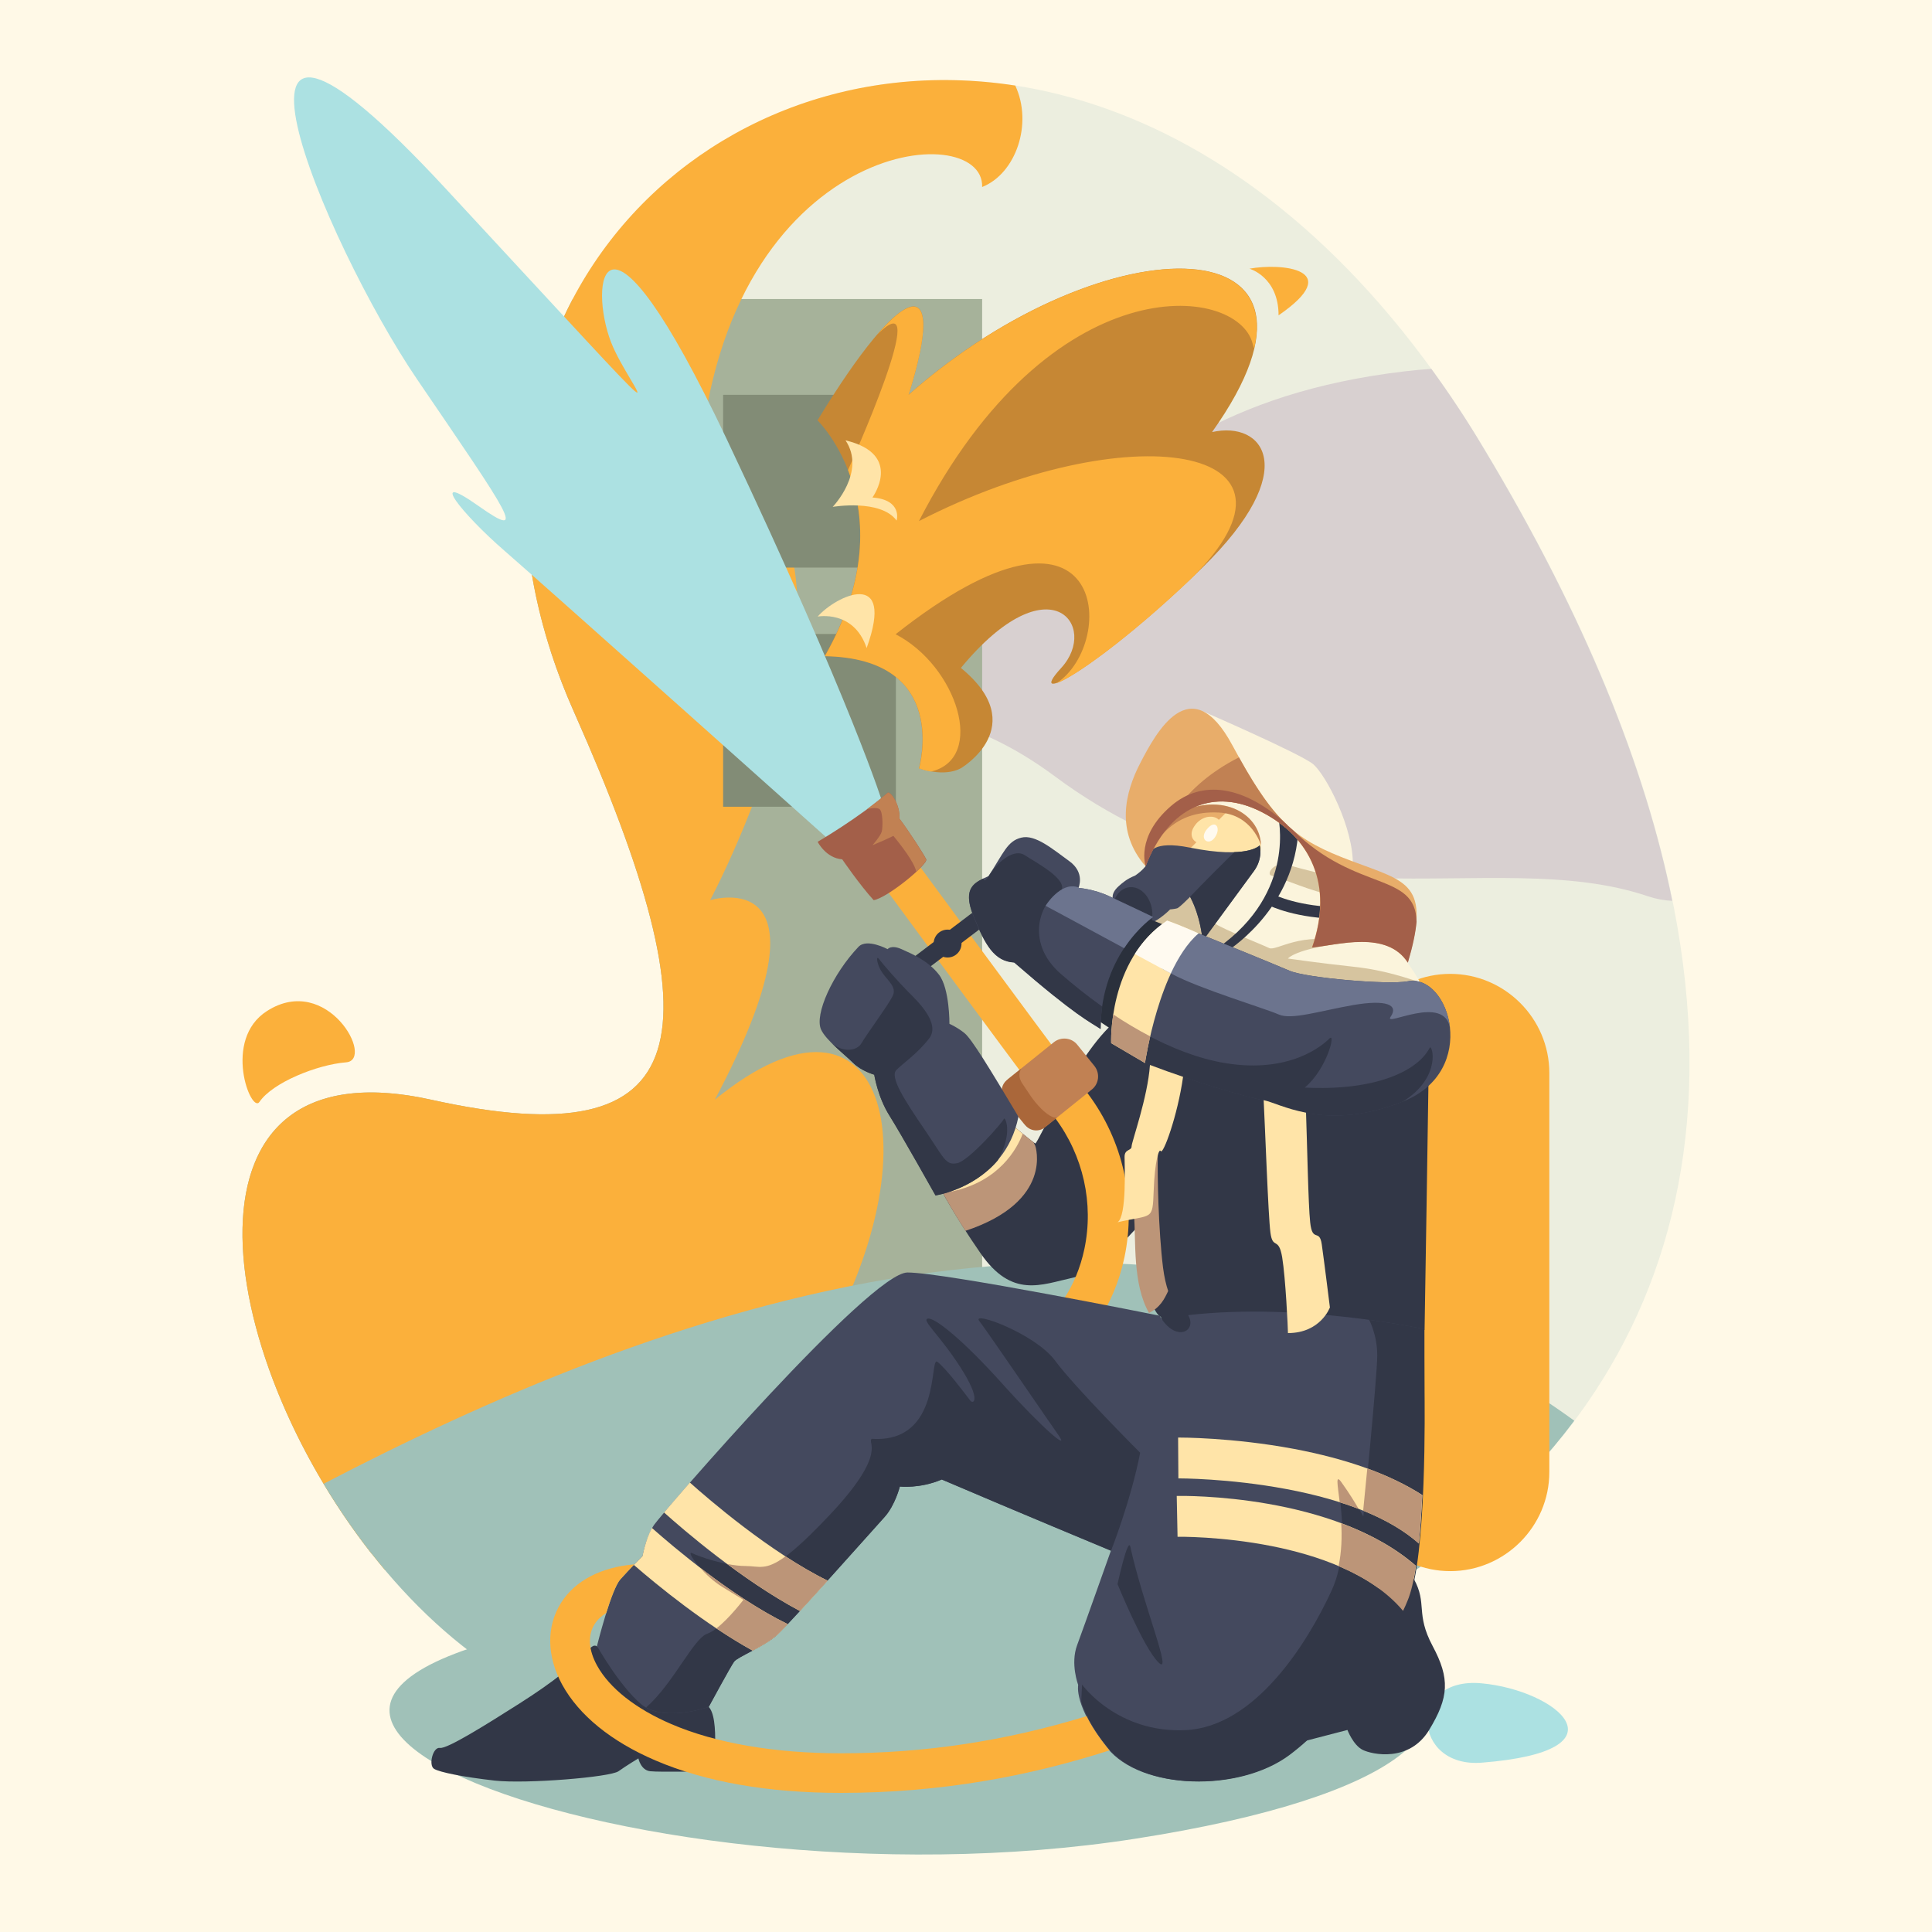 <?xml version="1.0" encoding="utf-8"?>
<!-- Generator: Adobe Illustrator 22.1.0, SVG Export Plug-In . SVG Version: 6.00 Build 0)  -->
<svg version="1.1" id="layer_1" xmlns="http://www.w3.org/2000/svg" xmlns:xlink="http://www.w3.org/1999/xlink" x="0px" y="0px"
	 viewBox="0 0 1400 1400" style="enable-background:new 0 0 1400 1400;" xml:space="preserve">
<style type="text/css">
	.st0{fill:#FFF9E7;}
	.st1{fill:#ECEEDF;}
	.st2{fill:#D8D0D0;}
	.st3{fill:#A6B29A;}
	.st4{fill:#FBB03B;}
	.st5{fill:#A0C1B8;}
	.st6{fill:#828C76;}
	.st7{fill:#C68734;}
	.st8{fill:#FFE4A8;}
	.st9{fill:#ACE1E2;}
	.st10{fill:#FBF4DC;}
	.st11{fill:#D6C49F;}
	.st12{fill:#323747;}
	.st13{fill:#44495E;}
	.st14{fill:#E8AD6A;}
	.st15{fill:#C18153;}
	.st16{fill:#2A303C;}
	.st17{fill:#BC9578;}
	.st18{fill:#A35F49;}
	.st19{fill:#AA673A;}
	.st20{fill:#8E5732;}
	.st21{fill:#6C748E;}
	.st22{fill:#FFFAF0;}
</style>
<g>
	<rect x="0" class="st0" width="1400" height="1400"/>
	<g>
		<g>
			<path class="st1" d="M415.7,515.3C520.8,752.2,507,840,312.5,796.9c-265.7-58.9-99.8,395.8,120.1,444.9
				c396.3,88.4,1099.5-158.2,642.8-916.8C771.1-180.5,238.9,116.9,415.7,515.3z"/>
			<path class="st2" d="M1037.2,267.3c-6.3,0.4-12.7,1-19.4,1.8c-262.8,31-241.5,214.4-446.2,183.5c-110.2-16.6-146-1-172.6,19.2
				c4.6,14.3,10.1,28.8,16.6,43.4c3.3,7.4,6.5,14.7,9.5,21.9c112.4-4.9,218.7-64.2,339.2,25.4c160.7,119.5,316,48.3,429.9,87
				c5.7,1.9,11.6,3,17.6,3.3c-19.5-96.4-63-205.5-136.6-327.8C1063,304.4,1050.3,285.3,1037.2,267.3z"/>
			<path class="st3" d="M415.7,515.3C520.8,752.2,507,840,312.5,796.9c-191.5-42.5-158.8,182-43.2,329h442.4V216.7H415
				C372.5,297.4,365.6,402.3,415.7,515.3z"/>
			<path class="st4" d="M415.7,515.3C520.8,752.2,507,840,312.5,796.9c-196.8-43.6-156.8,194.6-33.4,341l307.4-145.4
				c96.4-155,56.7-297.9-68.5-195.6c92.2-174.2-3.4-144.6-3.4-144.6s147.2-276.6-7.6-318C527.3,100,713.4,84.8,711.7,135.5
				c24.5-9.7,36.9-45.9,24-73.5C498.4,25.3,296.9,247.5,415.7,515.3z"/>
			<path class="st5" d="M234.5,1075.2c47.6,79.4,119.4,148.9,198.1,166.5c227.4,50.7,555.9-8.8,708.2-212.2
				C835.1,807.8,464.4,955.6,234.5,1075.2z"/>
			<rect x="524" y="286.1" class="st6" width="125.2" height="125.2"/>
			<rect x="524" y="459.4" class="st6" width="125.2" height="125.2"/>
			<path class="st7" d="M878.3,313.1c108.3-152.2-76.1-153.9-219.9-27.1c28.8-91.3-3.4-84.6-66,18.6c0,0,66,64.3,5.2,170.8
				c91.5,1.6,68.3,81.3,68.3,81.3s17.8,6.8,30.4,0c0,0,51.6-30.4,0-72.7c64.3-77.8,100.6-30.4,72.7,0
				c-27.9,30.4,29.6-1.7,102.3-72.7S915.5,304.7,878.3,313.1z"/>
			<path class="st4" d="M658.4,286.1c21.1-66.9,9.4-81.2-22.9-43.4c43-43.4-21,97.9-21,97.9c11.5,29.3,17,75.5-16.8,134.9
				c91.5,1.6,68.3,81.3,68.3,81.3s3.6,1.4,8.7,2.3c40.1-9.6,18.8-76.5-25.7-99.5c153.1-120.9,161.5,5.9,116.6,35.5
				c11.9-3.9,51-31.4,97.7-75.9c0,0,0,0,0,0c98.5-97.1-46-119.4-197.4-41.6c95.6-186.1,230.9-171.7,241.8-128.6
				c0.3,1.3,0.7,2.4,1.1,3.5C929.5,163.6,779.6,179.2,658.4,286.1z"/>
			<path class="st4" d="M905.4,194.7c0,0,21.1,5.9,21.1,33.8C975.6,194.7,928.2,190.5,905.4,194.7z"/>
			<path class="st8" d="M632.2,360.5c0,0,22.8-31.3-19.5-41.4c15.2,22.8-9.3,48.2-9.3,48.2s34.7-5.9,46.3,9.9
				C649.8,377.2,654.2,362.2,632.2,360.5z"/>
			<path class="st8" d="M592.5,446.8c0,0,26.2-5.1,35.5,22.8C649.1,411.2,606,431.5,592.5,446.8z"/>
			<path class="st4" d="M193.5,732.6c-32.6,20.8-11.5,74.7-5.5,65.9c9.5-14,41.7-27,62.8-28.7C271.9,768.1,237.2,704.7,193.5,732.6z
				"/>
		</g>
		<g>
			<path class="st4" d="M1050.9,705.7L1050.9,705.7c-39.5,0-71.8,32.3-71.8,71.8v289.2c0,39.5,32.3,71.8,71.8,71.8h0
				c39.5,0,71.8-32.3,71.8-71.8V777.5C1122.7,738,1090.4,705.7,1050.9,705.7z"/>
			<g>
				<path class="st9" d="M1073.7,1219.8c-54.1-5.1-50.6,61.5,0,57.5C1181.9,1268.8,1127.8,1224.8,1073.7,1219.8z"/>
				<path class="st5" d="M516.8,1162.9c-521.1,50.8-63.4,227.2,305.9,169.5C1213.2,1271.5,1037.9,1112.1,516.8,1162.9z"/>
				<path class="st10" d="M1019.6,697.1l-23.7-31.3c0,0-31.3-31.3-50.7-61.7c-19.5-30.4-65.1-39.7-65.1-39.7s-36.4,15.2-32,33.4
					S820,676,820,676s99.8,49.1,153.9,61.7c54.1,12.7,63.4-8.5,58.4-19.5C1027.2,707.2,1019.6,697.1,1019.6,697.1z"/>
				<path class="st11" d="M921.4,634.5c4.2,0.8,35.5,13.7,39.7,12.7l2.5-12.7c0,0-18.6-4.2-29.6-7.6
					C923.1,623.5,917.2,633.7,921.4,634.5z"/>
				<path class="st11" d="M933.3,694.6c0,0,5.1-7.2,42.2-11.4c-32.2-8.9-50.7,6.3-55.8,3.8c-5.1-2.5-33-13.5-39-17.6l1.8-23
					l-31.3-4.2c0,0-17.8,15.2-16.2,33.5c1.6,18.3,80.4,47.7,80.4,47.7s60.1,9,114.1-11.6c-8.5-2.3-24.5-8.7-49-11.3
					C956.1,697.9,933.3,694.6,933.3,694.6z"/>
				<g>
					<path class="st12" d="M919.6,656.1c0.8,0.4,19.9,9.7,51.8,9.7v-8.5c-29.8,0-47.8-8.8-48-8.9L919.6,656.1z"/>
				</g>
				<path class="st12" d="M926.1,591.1c0,0,13.9,55.3-43.6,95.8c-1.7,2.5,5.1,3.4,5.1,3.4s48.2-28.8,53-85.2
					C941.7,602.4,926.1,591.1,926.1,591.1z"/>
				<path class="st8" d="M850.8,591c-31.7,18.2-27.5,30-0.4,35.9c27.1,5.9,64.3,6.8,63.4-14.4C912.9,588,882.5,572.8,850.8,591z"/>
				<path class="st13" d="M868.9,643.1c0.3,0.2,0.1-0.1,0.1-0.1S869,643,868.9,643.1z"/>
				<path class="st13" d="M830.1,627.7c0,0-2.5,3.4-7.6,6.8c-6.1,2.4-9.3,5.4-11.8,7.6c-7.3,6.5-3.4,11-3.4,11l26.2,16.2
					c7.6-3.3,14.4-10.3,14.4-10.3s3.5-0.3,5.1-0.8c2.4-0.8,14.8-13.9,16-15.1c-0.6-0.3-3.1-2.5-13.4-12.8
					C840.3,615.1,830.1,627.7,830.1,627.7z"/>
				<path class="st14" d="M874.1,586.3l-31.3,1.7l-11,30.3c0,0,13.5,13.7,22.8,4.4c9.3-9.3,36.4-36.4,36.4-36.4
					C885.4,583.8,874.1,586.3,874.1,586.3z"/>
				
					<ellipse transform="matrix(0.992 -0.129 0.129 0.992 -78.217 110.853)" class="st12" cx="820" cy="661.6" rx="14.4" ry="18.6"/>
				<path class="st15" d="M850.8,591c-1.2,0.7-2.3,1.3-3.3,2c-0.8,1.9-4.1,9-4.7,11.1c11-11.8,24.5-16.1,40.3-15.3
					c24.4,1.1,30.7,23.8,30.7,23.8C912.9,588,882.5,572.8,850.8,591z"/>
				<path class="st13" d="M862.2,614.2c-27.4-5.5-28.8,4.2-28.8,4.2s-3.4,3.4-3.4,9.3c38.1,1.7,41.4,54.1,41.4,54.1
					s30.4-41.4,37.2-50.7c6.8-9.3,4.2-18.6,4.2-18.6S904.5,622.7,862.2,614.2z"/>
				<path class="st12" d="M894.4,617.5c-7.5,7.4-21.7,21.5-32,32.3c8,15,9.1,32.1,9.1,32.1s30.4-41.4,37.2-50.7
					c6.8-9.3,4.2-18.6,4.2-18.6S909.3,617,894.4,617.5z"/>
				<path class="st10" d="M951.5,553.7c-9.3-7.6-79.5-38.1-79.5-38.1s14.4,48.2,34.4,63.4c20,15.2,33.3,28.8,73.9,48.3
					C981.1,600.3,960.8,561.4,951.5,553.7z"/>
				<path class="st14" d="M979.4,623.9c-40.6-15.2-55.8-27.1-86.3-83.7c-30.4-56.7-55.8-8.5-66.8,12.7s-18.2,49.5,3.8,74.8
					c16.9-44,49.5-57.1,84.2-39.3s52.4,52.4,36.4,98.1c18.6-1.7,54.1-12.7,69.4,11C1036.9,640,1020,639.2,979.4,623.9z"/>
				<path class="st15" d="M897.8,548.8c-42.6,21.6-54,52.1-55,55.2c18-24.4,44.2-29.6,71.5-15.6c6.3,3.2,12,7,17.1,11.3
					c0.5-0.4,1-0.8,1.5-1.2c0.1-0.1,0.2-0.2,0.3-0.3C921.5,587.6,911,572.6,897.8,548.8z"/>
				<path class="st12" d="M940.5,742.3c-44.8-5.9-100.6-25.4-129.4-4.4s-59.2,91.5-60.9,90.7c-1.7-0.8-16.9-13.5-16.9-13.5
					s-8.5,39.7-51.6,46.5c0,0,9.2,18.2,28.8,46.5c22.8,33,44,22.8,66.8,17.8s28.8-18.6,49.1-38.9c3,64.7,14.8,67.2,14.8,67.2
					s27.1,104.9,191.1,9.3c0,0,3-183.9,2.9-184.8C1035.2,778.7,985.3,748.3,940.5,742.3z"/>
				<polygon class="st16" points="789.9,735.6 810.2,749.1 848.3,672.1 822.9,662 				"/>
				<g>
					<path class="st4" d="M659.4,618.1l-23.9,17.5c0.8,1.1,82.6,112.4,129.1,174.6c20.4,27.3,28.1,61.9,21.2,94.8
						c-5.8,27.5-20.9,49.9-41.6,61.6l14.6,25.8c28-15.8,48.4-45.4,56-81.2c8.7-41.2-0.9-84.5-26.4-118.6
						C741.9,730.4,660.2,619.3,659.4,618.1z"/>
				</g>
				<path class="st13" d="M1020,711.1c-14.1,2.7-73.6-2.5-85.4-7.6s-66-27.1-66-27.1c-22.8,7.6-41.4,42.3-38.9,93.9
					c37.2,14.4,73.6,24.5,86.3,27.1c12.7,2.5,44.8,22.8,100.6,0.8C1072.4,776.2,1050.4,705.1,1020,711.1z"/>
				<path class="st12" d="M726.9,644.5l-89.6,67.9c-2.8,2.1-3.3,6.1-1.2,8.9s6.1,3.3,8.9,1.2l89.6-67.9c2.8-2.1,3.3-6.1,1.2-8.9
					S729.7,642.4,726.9,644.5z"/>
				<path class="st12" d="M1036,759.3c-9.3,17.8-41.4,31.3-90.5,28.8c16.1-13.5,22.8-40.6,17.8-35.5c-5.1,5.1-28.8,25.4-75.3,17.8
					c-20-3.3-39.9-11.3-58.2-21.2c-0.5,6.7-0.5,13.8-0.2,21.2c37.2,14.4,73.6,24.5,86.3,27.1c12.7,2.5,44.8,22.8,100.6,0.8
					C1045.3,780.4,1037.7,755.9,1036,759.3z"/>
				<path class="st17" d="M839,837.1c0.4-13.1-13.1,21.6-13.1,21.6l-4.2,21.1c1.6,19.4-1.2,50.3,10.9,71.6
					c8.1-3.9,11.2-10.1,13.9-15.9c-1.5-4.4-2.8-9.9-3.7-16.8C839.4,891.6,838.6,850.2,839,837.1z"/>
				<path class="st8" d="M805.2,755.9l24.5,14.4c0,0,10.1-69.4,38.9-93.9c0,0-11-5.1-22.8-9.3C802.6,695.8,805.2,755.9,805.2,755.9z
					"/>
				<path class="st9" d="M442.8,248c14,36,71.9,95.6-120.1-111.6s-87.1,40.6-20.3,138.7s81.2,117.6,44,91.3
					c-37.2-26.2-11.8,5.9,19.5,33c31.3,27.1,239.3,213.1,239.3,213.1c27.9-8.5,34.7-29.6,34.7-29.6s-22-71.9-113.3-264.7
					S426.7,206.6,442.8,248z"/>
				<path class="st18" d="M937,601.6c-2.5-2.1-5-4.4-7.4-6.8c-28.1-24.2-57.9-30.8-81.2-10.6c-25.7,22.3-18.2,43.6-18.2,43.6
					c16.9-44,49.5-57.1,84.2-39.3s52.4,52.4,36.4,98.1c18.6-1.7,54.1-12.7,69.4,11c3.6-12.2,5.6-21.8,6.3-29.6v0
					C1025.8,631.6,982.8,646.8,937,601.6z"/>
				<path class="st13" d="M781.5,643.4c0,0,5.1-11-6.8-19.5c-11.8-8.5-24.5-19.5-34.7-16.9c-10.1,2.5-12.7,11-23.7,27.9
					c-9.3,4.2-19.5,7.6-11,28.8s15.2,33,29.6,33.8c44.8,38.9,55,43.1,62.6,48.2c0-55.8,38.1-81.2,38.1-81.2s-21.1-10.1-32.1-15.2
					S781.5,643.4,781.5,643.4z"/>
				<path class="st12" d="M768.8,645.9c5.9-8.5-18.6-21.1-26.2-26.2c-7.3-4.8-18.3,3.4-25.2,13.7c-0.3,0.5-0.7,1-1,1.5
					c-2.2,3.5-3.4,3.7-3.8,1.7c-7.9,3.8-14.6,8.7-7.2,27c8.5,21.1,15.2,33,29.6,33.8c44.8,38.9,55,43.1,62.6,48.2
					c0-5.7,0.4-11.1,1.1-16.2c-11.4-8.1-21.5-16.3-29.9-23.6C741.7,682.3,754.4,651.8,768.8,645.9z"/>
				<path class="st17" d="M805.2,755.9l24.5,14.4c0,0,1.2-7.9,3.8-19.3c-9.4-4.9-18.4-10.3-26.8-15.9
					C804.8,747.3,805.2,755.9,805.2,755.9z"/>
				<path class="st17" d="M748.9,827.7c-4.1-3.1-15.6-12.6-15.6-12.6s-8.5,39.7-51.6,46.5c0,0,5.8,11.5,17.9,30.3
					c64.4-21.3,50.6-61.6,50.6-61.6L748.9,827.7z"/>
				<path class="st8" d="M681.7,861.6c0,0,0.4,0.9,1.3,2.6c2.1,0,4.6-0.4,7.5-1c33.6-7.4,46.3-30.5,50.6-41.6
					c-4-3.3-7.8-6.5-7.8-6.5S724.8,854.8,681.7,861.6z"/>
				<path class="st15" d="M780.6,757c-4.1-5.1-11.7-5.9-16.9-1.8L731,781.5c-5.1,4.1-5.9,11.7-1.8,16.9l12.5,15.5
					c4.1,5.1,11.7,5.9,16.9,1.8l32.7-26.3c5.1-4.1,5.9-11.7,1.8-16.9L780.6,757z"/>
				<g>
					<path class="st19" d="M754.8,803.7c-6.8-6.8-9.3-11.8-13.5-17.8c-4.5-6.3-2-10.3-1.1-11.7l-10.6,8.5c-4.3,3.5-5,9.9-1.5,14.3
						l14.9,18.4c3.5,4.3,9.9,5,14.3,1.5l8.5-6.9C763.1,810.4,758.5,807.3,754.8,803.7z"/>
					<polygon class="st20" points="741.1,773.4 741.1,773.4 741.1,773.4 					"/>
				</g>
				<path class="st12" d="M510.8,1235.4c-29.6-5.1-59.2-20.3-77.8-42.3c-6.8-3.4-3.4,7.6-56.7,41.4c-24.4,15.5-52.4,33-57.5,32.1
					s-8.5,12.7-4.2,15.2c4.2,2.5,21.1,5.9,44,8.5c22.8,2.5,83.7-2.5,89.6-6.8c5.9-4.2,14.4-9.3,14.4-9.3s1.7,8.5,8.5,9.3
					s45.7,0,45.7,0S522.7,1237.4,510.8,1235.4z"/>
				<path class="st13" d="M699,748.7c-5.1-4.2-11-6.8-11-6.8s0.2-25.4-7.5-35.5s-19.6-15.2-27.2-18.6s-10.1,0-10.1,0
					s-15-8.1-21.1-1.7c-18.6,19.5-32.1,49.1-27.1,60c3.6,7.8,17.3,18.2,23.3,24.1c5.9,5.9,15.2,8.5,15.2,8.5s2.5,16.1,11,29.6
					c8.5,13.5,33.4,57.9,33.4,57.9s50.1-7.4,60.1-57C716.7,773.5,704.1,752.9,699,748.7z"/>
				<path class="st12" d="M727.4,810.8c-0.8,2.5-25.4,30.4-33.8,32.1s-9.3-3.4-23.7-24.5s-25.4-38.1-20.3-43.1
					c5.1-5.1,15.2-11.8,23.7-22.8c8.5-11-8.5-27.1-15.2-33.8s-18.6-20.3-21.1-23.7s-1.7,4.2,2.5,10.1c4.2,5.9,10.1,10.1,7.6,16.1
					c-2.5,5.9-19.5,28.8-22.8,34.7c-3.4,5.9-13.5,6.8-21.4,0.2c5.3,5.3,11.8,10.6,15.4,14.2c5.9,5.9,15.2,8.5,15.2,8.5
					s2.5,16.1,11,29.6c8.5,13.5,33.4,57.9,33.4,57.9s26.7-3.9,45.1-25.4C734.6,820.5,728.1,808.6,727.4,810.8z"/>
				<path class="st21" d="M1020,711.1c-14.1,2.7-73.6-2.5-85.4-7.6s-66-27.1-66-27.1c-10.2,3.4-19.6,12.2-26.6,25.5
					c2.2,1.2,4.5,2.4,6.7,3.6c20.3,11,68.5,25.4,77.8,29.6c9.3,4.2,29.6-2.5,54.1-6.8c24.5-4.2,33,0,27.1,8.5
					c-5.7,8.1,39.6-17.3,43.1,8.7C1048.9,725.2,1035.6,708,1020,711.1z"/>
				<path class="st21" d="M781.5,643.4c0,0,0-0.1,0.1-0.3c-0.2-0.1-0.4-0.1-0.5-0.2c-12.7-4.2-23.4,13.5-23.4,13.5
					s24.3,13,56.9,30.7c10.1-15.3,21-22.6,21-22.6s-21.1-10.1-32.1-15.2S781.5,643.4,781.5,643.4z"/>
				<path class="st22" d="M822.3,691.3c8.3,4.5,17.1,9.3,26.1,14.1c5.4-11.5,12-22.1,20.1-29c0,0-11-5.1-22.8-9.3
					C835.6,673.8,828,682.3,822.3,691.3z"/>
				<path class="st18" d="M651.7,593.1c0.8-10.1-6.8-20.3-8.5-18.6c-20.3,17.8-50.7,35.5-50.7,35.5s5.9,11.8,17.8,12.7
					c0,0,12.7,18.6,22.8,29.6c10.1-1.7,39.7-26.2,38.1-29.6S659.3,603.2,651.7,593.1z"/>
				
					<ellipse transform="matrix(0.383 -0.924 0.924 0.383 -207.847 1056.064)" class="st12" cx="686.3" cy="683.6" rx="10.1" ry="10.1"/>
				<path class="st8" d="M864.8,599.8c-5.8,10.2,8.7,17.9,17.8,4.2C891,591.4,872.4,586.3,864.8,599.8z"/>
				<path class="st22" d="M874.1,601.5c-5.1,6.8,1.9,11.9,6.4,5.1C885.1,599.8,880.6,592.9,874.1,601.5z"/>
				<path class="st15" d="M651.7,593.1c0.8-10.1-6.8-20.3-8.5-18.6c-4.6,4-9.7,8-14.8,11.8c0,0,6.4-1.7,8.9,0
					c2.5,1.7,2.5,12.7,1.7,16.1c-0.8,3.4-6.8,10.1-6.8,10.1s10.1-4.2,15.2-6.8c11,13.5,15.5,21.3,16.6,25.9c4.6-4.3,7.6-7.8,7-9
					C669.4,619.3,659.3,603.2,651.7,593.1z"/>
				<path class="st13" d="M1031.8,963.1c0,0-88.8-19.5-170.8-10.1c6.8,11.8-9.3,20.3-20.7,0.4c0,0-155.6-31.3-182.7-31.3
					c-27.1,0-177.6,174.2-183.5,182.7s-8.5,22.8-8.5,22.8s-9.3,9.3-16.1,16.9s-16.9,48.2-16.9,48.2s16.1,28.8,32.1,42.3
					c16.1,13.5,48.8,1.9,48.8,1.9s15.9-29.4,18.4-32.8c2.5-3.4,22-11,31.3-19.5c9.3-8.5,70.2-77,77.8-85.4c7.6-8.5,11-22,11-22
					s14.4,1.7,30.4-5.1c53.3,22.8,122.6,51.6,122.6,51.6s-19.5,55-24.5,68.5s0.8,28.8,0.8,28.8s-3.4,15.2,21.1,45.7
					c24.5,30.4,94.7,32.1,131.1,5.1c36.4-27.1,72.7-79.5,86.3-111.6s11.8-143.8,11.8-151.4C1031.8,1001.1,1031.8,963.1,1031.8,963.1
					z"/>
				<path class="st12" d="M709.6,957.2c5.9,7.6,49.1,71,57.5,82.9s-11.8-5.1-40.6-37.2c-28.8-32.1-49.1-48.2-54.1-47.4
					c-5.1,0.8,8.5,11.8,23.7,35.5c15.2,23.7,9.3,27.1,6.8,23.7c-2.5-3.4-17.8-23.7-23.7-27.9c-5.9-4.2,3.4,59.2-47.4,55.8
					c-4.2,2.5,12.7,9.3-30.4,55c-43.1,45.7-46.5,37.2-60.9,37.2s-33.8-6.8-38.9-9.3s6.8,15.2,22,24.5c15.2,9.3,15.2,9.3,15.2,9.3
					s-16.1,21.1-26.2,24.5c-10.1,3.4-24.5,36-44.4,53.5c16.9,9.7,45.4-0.4,45.4-0.4s15.9-29.4,18.4-32.8c2.5-3.4,22-11,31.3-19.5
					c9.3-8.5,70.2-77,77.8-85.4c7.6-8.5,11-22,11-22s14.4,1.7,30.4-5.1c53.3,22.8,122.6,51.6,122.6,51.6s14.4-36.4,21.1-71
					c0,0-47.4-47.4-61.7-66.8C750.2,966.5,703.7,949.5,709.6,957.2z"/>
				<g>
					<path class="st8" d="M465.6,1127.6c0,0-2.7,2.7-6.3,6.4c17.4,15.1,51.3,42.8,86.1,62.1c6.3-3.3,13.3-7.3,17.9-11.5
						c1.4-1.3,4.1-4,7.5-7.7c-40-19.5-83.2-56.2-98.4-69.7C467.7,1115.8,465.6,1127.6,465.6,1127.6z"/>
					<path class="st8" d="M481.2,1096c13.8,12.4,56,48.8,98.5,71.4c6-6.5,13-14.2,20-22c-41.7-20.5-86.6-59.3-99.8-71.1
						C492.2,1083.1,485.8,1090.6,481.2,1096z"/>
				</g>
				<g>
					<g>
						<path class="st17" d="M540.4,1134.8c-4.2,0-8.9-0.6-13.5-1.5c16,11.9,34.4,24.3,52.8,34.1c6-6.5,13-14.2,20-22
							c-10.2-5-20.5-11.1-30.5-17.6C554.7,1138.5,550,1134.8,540.4,1134.8z"/>
						<path class="st17" d="M523.5,1150c15.2,9.3,15.2,9.3,15.2,9.3s-10.3,13.6-19.6,20.7c8.5,5.7,17.4,11.2,26.3,16.1
							c6.3-3.3,13.3-7.3,17.9-11.5c1.4-1.3,4.1-4,7.5-7.7c-22-10.7-44.9-26.6-63.6-41C511.4,1140.7,517.1,1146.1,523.5,1150z"/>
					</g>
				</g>
				<path class="st12" d="M1032.2,963.1c0,0-15.8-3.5-40.1-6.7c0,0,5.9,10.6,5.9,25.8c0,15.2-10.1,116.7-10.1,116.7
					s-5.1-10.1-15.2-24.5c-10.1-14.4,10.1,38.9-7.6,77.8c-17.8,38.9-55.8,99-105.7,101.5c-49.9,2.5-75.3-33-75.3-33l-0.6,12.3
					c2.3,7.6,7.6,18.9,19.6,33.8c24.5,30.4,94.7,32.1,131.1,5.1c36.4-27.1,72.7-79.5,86.3-111.6s11.8-143.8,11.8-151.4
					C1032.2,1001.1,1032.2,963.1,1032.2,963.1z"/>
				<path class="st12" d="M809.8,1147.9c0,0,18.6,45.7,29.6,56.7c11,11-11-41.4-20.3-83.7C817.4,1113,809.8,1147.9,809.8,1147.9z"/>
				<g>
					<path class="st8" d="M852.7,1084l0.6,29.6c0.3,0,31.6-0.5,68.4,6.8c31.2,6.2,72.2,19.3,95.1,46.9c1.2-2.5,2.3-4.9,3.2-7.2
						c2.6-6.1,4.6-14.9,6.1-25.4C966.3,1082.5,857.8,1083.9,852.7,1084z"/>
					<path class="st8" d="M853.7,1041.7l0.2,29.6c0.4,0,36.5-0.1,78.1,7.7c43.3,8.1,76.1,21.6,96.2,39.5c1.1-11.2,1.9-23.2,2.5-35.1
						c-23.4-15-54.5-26.2-93.2-33.5C893.1,1041.6,855.3,1041.7,853.7,1041.7z"/>
				</g>
				<path class="st12" d="M1024.5,1144.1c-10-18.2-67.5,48.6-67.5,48.6l-49.1,78.7l68.5-17.8c0,0,4.2,11,11,14.4
					c6.8,3.4,33.8,9.3,48.2-14.4c14.4-23.7,15.2-37.2,2.5-60.9C1025.5,1169,1034.5,1162.3,1024.5,1144.1z"/>
				<g>
					<path class="st17" d="M970,1134.9c17.8,7.6,34.7,18,46.7,32.4c1.2-2.5,2.3-4.9,3.2-7.2c2.6-6.1,4.6-14.9,6.1-25.4
						c-15.6-13.6-34.6-23.6-54.1-30.9C972.5,1113.4,972.2,1124.2,970,1134.9z"/>
					<path class="st17" d="M987.8,1094.7c16.6,6.7,30.1,14.7,40.3,23.8c1.1-11.2,1.9-23.2,2.5-35.1c-11.4-7.3-24.7-13.8-39.8-19.3
						C989.5,1077.6,988.4,1088.9,987.8,1094.7z"/>
					<path class="st17" d="M970.8,1088.6c4.8,1.5,9.3,3.1,13.7,4.8c-2.5-4.4-6.6-11.1-12.3-19.1
						C967.6,1067.8,969.2,1075.1,970.8,1088.6z"/>
				</g>
				<path class="st8" d="M820,830.7c0,3.4-5.1,1.7-5.1,7.6s1.7,43.1-5.1,47.4c25.4-5.9,25.4-0.8,26.2-22.8c0.8-22,3.9-31,5.1-28.8
					c1.6,3.2,12.2-25.4,16.2-53.8c-7.8-2.6-15.8-5.5-24-8.6C831.7,795.2,820,827.5,820,830.7z"/>
				<path class="st8" d="M949.4,885.7c-1.4-12.7-2.2-58-3-79.4c-14.6-2.8-24.6-7.8-30.4-9c-0.1,0-0.2,0-0.3-0.1
					c1,18.8,3.3,84.1,4.9,96c1.7,12.7,5.9,2.5,8.5,17.8c2.5,15.2,4.2,51.6,4.2,55c23.7,0,30.4-18.6,30.4-18.6s-4.2-33.8-5.9-45.7
					C956.1,889.9,951,900.9,949.4,885.7z"/>
				<g>
					<path class="st4" d="M787.4,1243.6c-59.1,18.1-117.6,26.9-178,26.9c-48.1,0-90.7-7.3-123-21.2c-25.7-11-44.7-26-53.7-42.3
						c-6.3-11.4-6.9-22.1-1.8-30.1c2-3.2,4.9-5.9,8.4-8.1c3.2-10.3,7.1-20.8,10.2-24.3c3.2-3.6,7-7.6,10.1-10.9
						c-23.9,2-42.8,11.7-53,27.8c-10.8,17.1-10.5,38.7,0.8,59.4c12.2,22.2,35.6,41.2,67.6,54.9c36.4,15.6,81.6,23.5,134.3,23.5
						c73,0,137-12.3,194.7-30.8c-0.5-0.6-1-1.2-1.5-1.8C795.3,1257.7,790.5,1250,787.4,1243.6z"/>
				</g>
			</g>
		</g>
	</g>
</g>
</svg>
